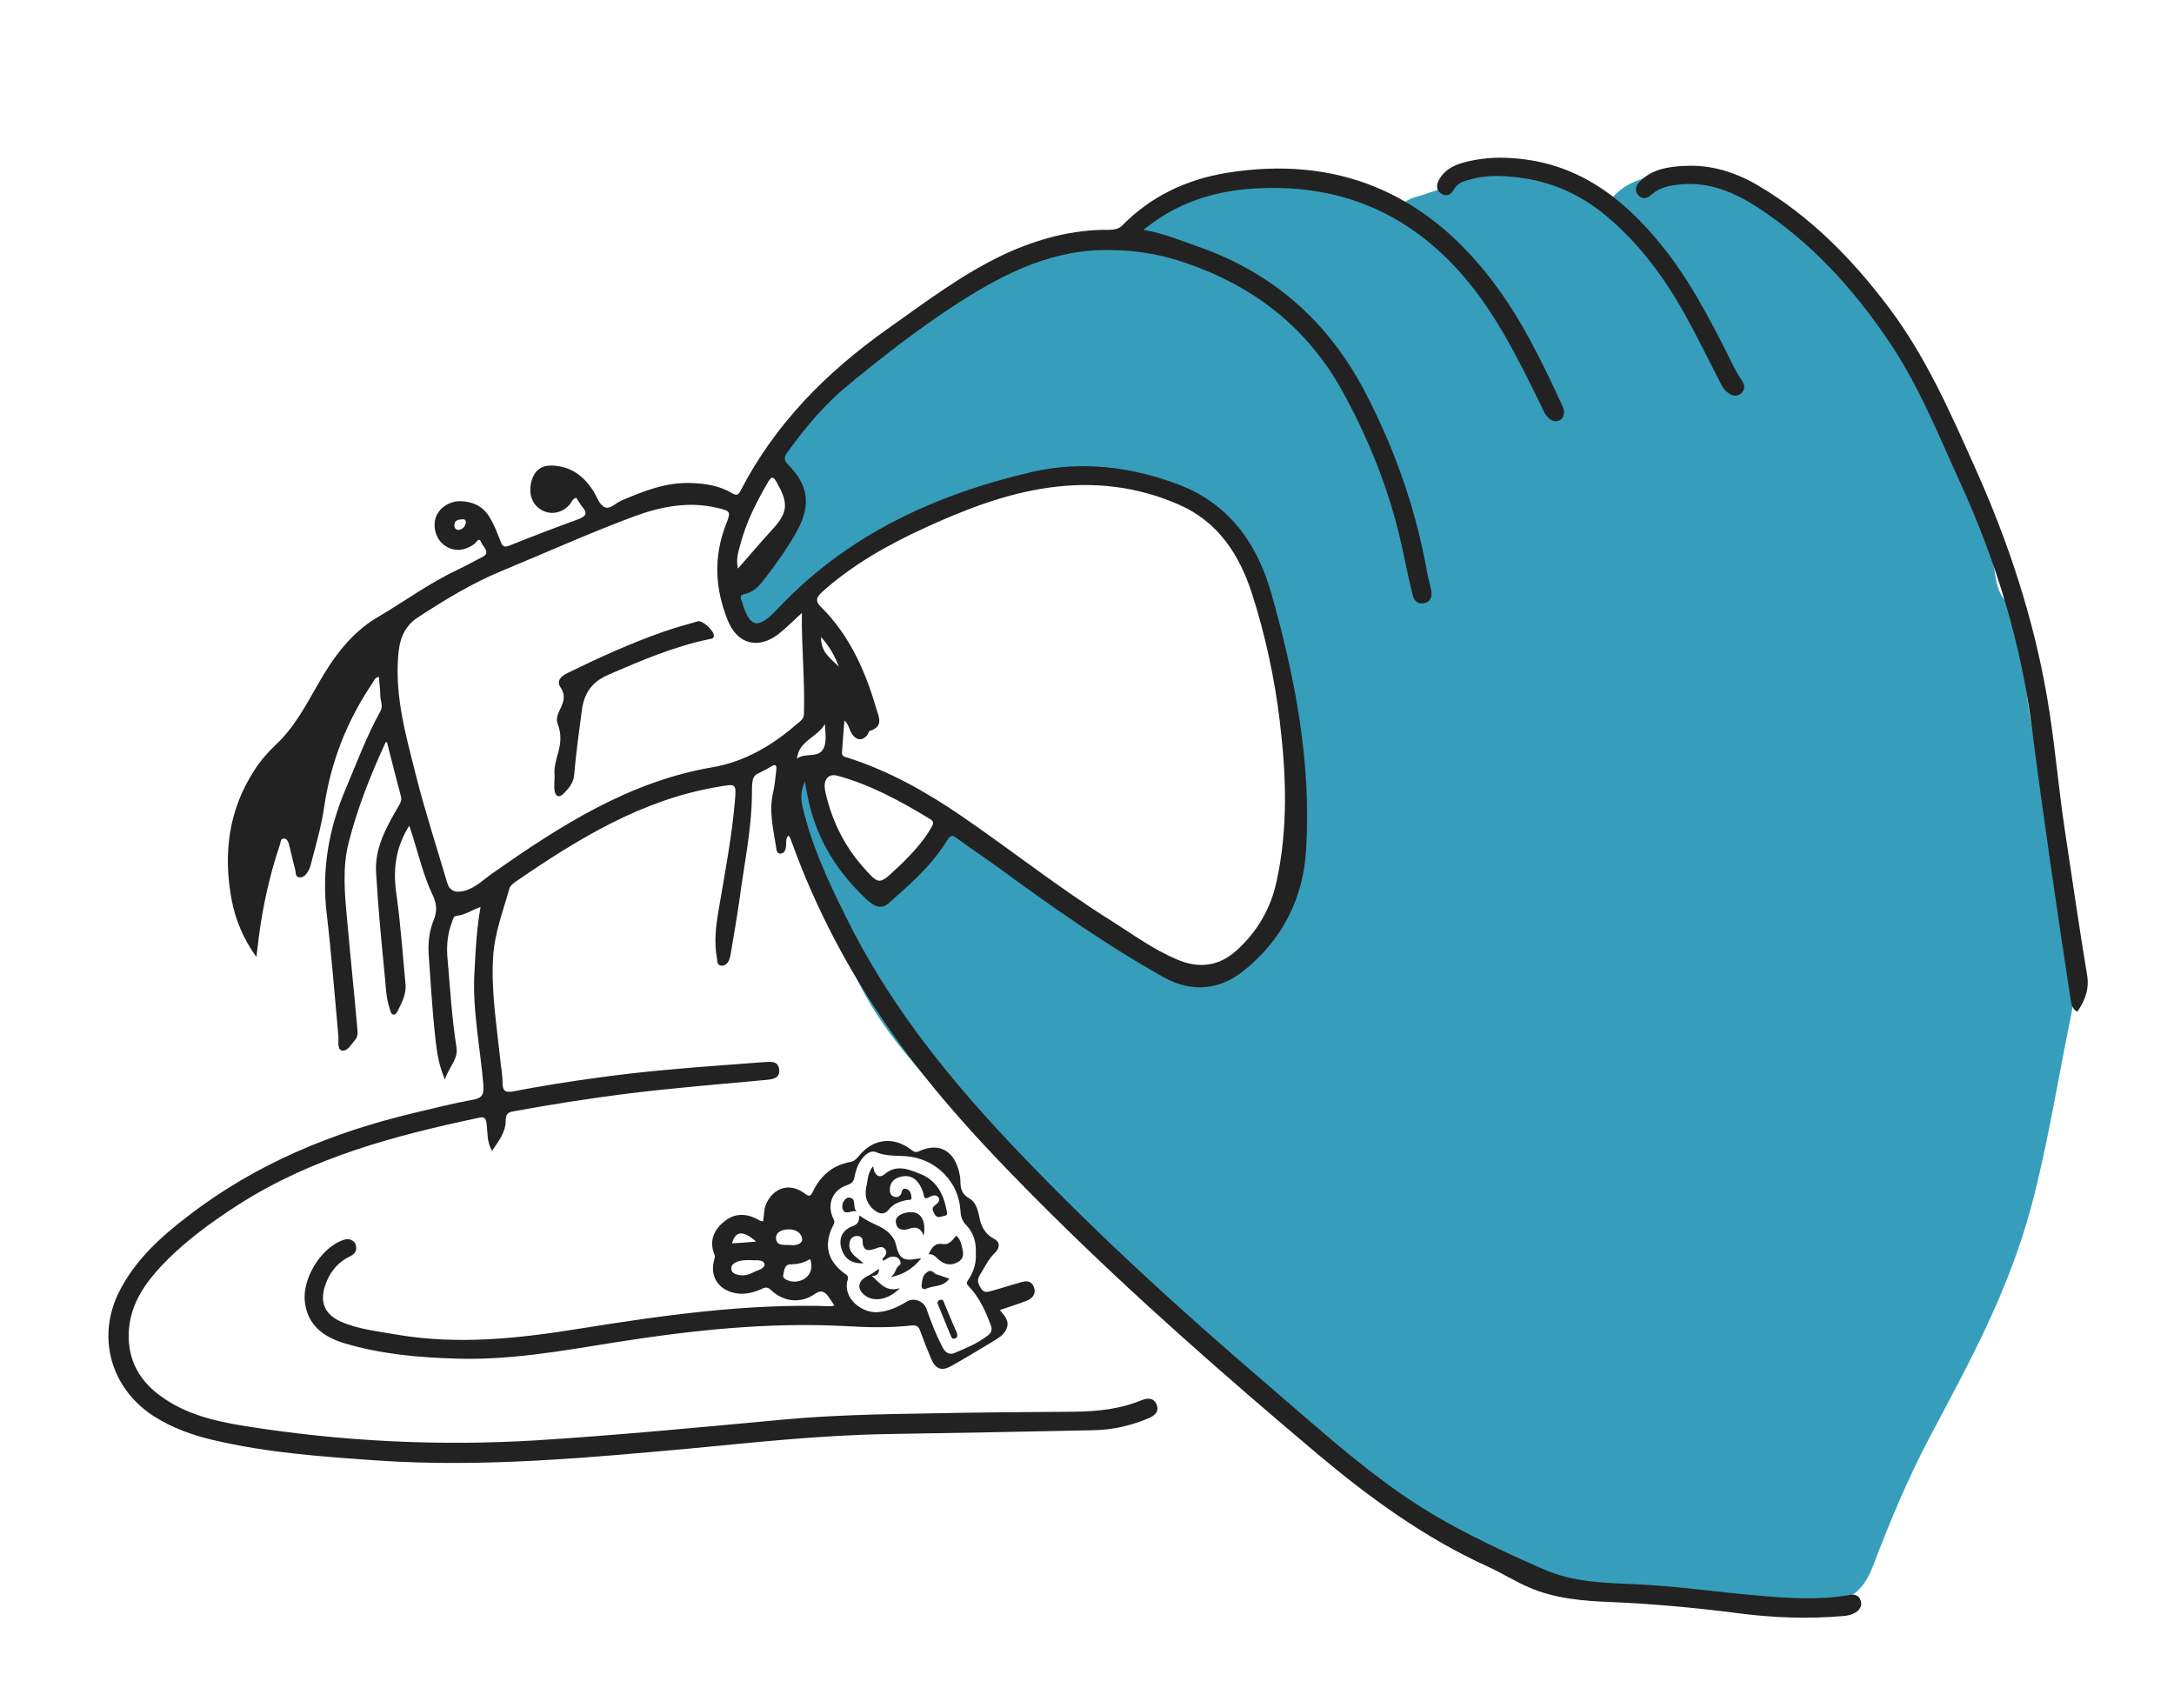 <?xml version="1.0" encoding="utf-8"?>
<!-- Generator: Adobe Illustrator 18.0.0, SVG Export Plug-In . SVG Version: 6.00 Build 0)  -->
<!DOCTYPE svg PUBLIC "-//W3C//DTD SVG 1.1//EN" "http://www.w3.org/Graphics/SVG/1.1/DTD/svg11.dtd">
<svg version="1.1" xmlns="http://www.w3.org/2000/svg" xmlns:xlink="http://www.w3.org/1999/xlink" x="0px" y="0px"
	 viewBox="0 0 622.5 489" enable-background="new 0 0 622.5 489" xml:space="preserve">
<g id="_xFFFD__x83__x8C__xFFFD__x99__xA0_影像_1_">
</g>
<g id="_xFFFD__x9C__x96_撅_xFFFD__13_xA0_影像_1_">
</g>
<g id="_xFFFD__x9C__x96_撅_xFFFD__3_xA0_影像_1_">
</g>
<g id="_xFFFD__x9C__x96_撅_xFFFD__14_xA0_影像_1_">
</g>
<g id="_xFFFD__x9C__x96_撅_xFFFD__4_xA0_影像_1_">
</g>
<g id="_xFFFD__x9C__x96_撅_xFFFD__15_xA0_影像_1_">
</g>
<g id="_xFFFD__x9C__x96_撅_xFFFD__5_xA0_影像_1_">
</g>
<g id="_xFFFD__x9C__x96_撅_xFFFD__16_xA0_影像_1_">
	<g>
		<path fill="#369EBB" d="M210.2,175.4c0-1.4,0-2.9,0-4.3c0.4-5.7,4.8-9,7.7-13.3c2.1-3.2,4.2-6.5,6.2-9.8c1.4-2.4,1.3-4.9,0.2-7.3
			c-1.5-3.3-2.3-6.8-3.1-10.3c-0.3-1.3-0.3-2.8,0.7-3.5c2.4-1.8,3.7-4.4,5.6-6.5c6.5-7.3,14.3-14,22.5-19c8.4-5.1,10.5-6.1,17.5-13
			c12-11.8,33.2-20.3,49.6-22.2c0.3,0,0.6-0.1,0.8-0.1c5.7,0.7,9.2-3.3,13.7-5.7c11-6,22.7-10.2,35.6-10.1c3.7,0,7.4,0,11.1,0.2
			c5.2,0.2,9.6,2.3,13.9,4.8c1,0.6,2,1.2,2.9,1.9c2.4,1.9,4.8,2.3,7.4,0.5c1.7-1.2,3.8-1.5,5.8-2.2c3.6-1.3,7.3-2,10.5-4.2
			c1.2-0.9,2.8-1.2,4.4-1.3c10.4-0.3,20.5,1.1,30.3,4.8c1.6,0.6,3,1.6,4.4,2.6c1.3,0.8,2.3,0.9,3.3-0.3c4.9-5.8,11.3-7,18.5-6.9
			c7.8,0.1,15.2,0.8,22.2,4.7c10,5.6,18.4,12.8,25.4,21.8c8.6,11.1,15.5,23.2,22.3,35.4c3.6,6.4,7,13,10.5,19.5
			c5.4,10,9.1,20.5,11,31.7c0.5,3.2,0.9,6.4,3.3,8.9c0.3,0.3,0.4,0.8,0.5,1.3c1.5,7.4,4.4,14.6,5.1,22c1.3,14.6,5.7,28.7,7,43.3
			c0.9,9.8,2.7,19.4,5.2,28.9c2.1,7.9,2.3,15.8,0.7,23.7c-3.7,17.9-6.5,36.1-11.2,53.8c-3.2,12-7.7,23.5-13,34.8
			c-5,10.7-10.6,21-16.1,31.4c-6.3,11.9-11.5,24.4-16.3,37c-2.9,7.7-7.5,10.8-15.7,10.5c-3.6,0-7.2,0-10.8,0
			c-10.8,0.1-21.7-0.1-32.5-0.9c-11.3-0.9-26.2-3-36.8-7.1c-28.4-10.9-48.7-29.2-73.4-46.6c-10.2-7.2-17.6-16.4-27-24.5
			c-11.9-10.2-22.4-18.9-34-29.5c-10.4-9.5-20.9-20.2-30.5-30.5c-12.4-13.3-25.6-27-32.1-44c-3.7-9.7-8.2-19.2-12.1-28.9
			c-2-5-3.8-10.1-4.6-15.5c-0.4-2.6-0.1-5,0.5-7.5c0.3-1.2,1.1-2.3,2.2-3c2-1.3,4.4-0.5,4.8,1.9c1.1,8.6,5.1,16,9.2,23.4
			c1.3,2.4,3.5,7.4,5.2,9.4c0.9,1,5.5-1,6.5-2c5.5-5.3,8.5-12.2,14.2-17.4c1.8-1.6,4.6-1.6,6.5,0c7.9,6.2,15.9,12.2,24.1,17.9
			c9,6.2,14.3,14.7,24.7,18.6c6.4,2.4,13.4,8.2,20.5,7.5c5.2-0.5,12-8.3,14.4-12.9c3.1-5.8,7.5-11.8,8.6-18.1c1.4-8,2.5-16.4,3-24.5
			c0.3-5-3.4-10.1-3.4-15.1c0.1-9.6-1.8-18.9-4.5-28.1c-2.1-7-4.4-13.9-7.6-20.5c-4.1-8.5-10.8-14.2-19-18.5
			c-7.1-3.7-24.2-6.4-32-5.3c-12.3,1.7-15.5,3.6-27.5,6.5c-6.5,1.6-17.5,6.8-23.5,9.5c-9.1,4.1-13.6,9.3-21.5,15
			c-3.9,2.8-5.8,5.9-9.5,9c-2.5,2.1-3.9,5.6-7.1,5.1C212,181.7,210.8,178.7,210.2,175.4z"/>
		<path fill="#5BAAC4" d="M520,457.8c0,0.2-0.1,0.3-0.1,0.5c-4,0-8,0-12,0c0-0.1-0.1-0.3-0.1-0.4C511.9,457.8,515.9,457.8,520,457.8
			z"/>
	</g>
</g>
<g id="_xFFFD__x9C__x96_撅_xFFFD__6_xA0_影像_1_">
	<g>
		<path fill="#222222" d="M137.6,259.7c-2.6,0.9-4.5,2.3-6.8,2.5c-1,0.1-1.1,1.1-1.4,1.9c-1.4,3.6-1.6,7.3-1.2,11
			c0.7,8.2,1.2,16.5,2.5,24.7c0.6,3.5-2.2,5.7-3.3,9.3c-2.2-5.1-2.5-9.7-3-14.3c-0.7-6.9-1.1-13.8-1.6-20.7c-0.3-3.7,0-7.3,1.4-10.7
			c1-2.5,0.9-4.6-0.3-7.1c-2.5-5.3-3.9-10.9-5.6-16.5c-0.3-1-0.7-2-1.1-3.4c-4,6.3-4.7,12.7-3.7,19.6c1.2,8.5,1.8,17.2,2.6,25.7
			c0.3,2.7-0.9,5.1-2.1,7.5c-0.3,0.5-0.6,1.4-1.3,1.3c-0.8-0.1-0.9-1-1.1-1.7c-0.9-2.6-1.1-5.4-1.3-8.1c-1-10.2-2-20.4-2.6-30.7
			c-0.5-7.2,3-13.3,6.5-19.3c0.5-0.9,0.9-1.6,0.6-2.7c-1.4-5.2-2.7-10.4-4-15.5c-0.1,0-0.4,0-0.4,0.1c-4.3,9.3-8.1,18.9-10.6,28.8
			c-1.8,7.2-1.1,14.6-0.4,22c0.9,10.3,2,20.6,2.9,30.9c0.1,1.2,0.3,2.4-0.6,3.4c-1.1,1.3-2.2,3.4-3.8,3.1c-1.4-0.3-0.9-2.7-1-4.1
			c-1.1-11.8-2-23.7-3.4-35.5c-1.4-12.5,0.7-24.2,5.6-35.6c3.1-7.3,5.9-14.9,9.8-21.9c0.9-1.6,0-3,0-4.5c0-1.8-0.3-3.6-0.4-5.4
			c-1.2,0.2-1.4,1.1-1.8,1.7c-7.3,10.8-12,22.6-13.9,35.7c-0.8,5.6-2.5,11.2-3.9,16.7c-0.2,0.8-0.6,1.5-1.1,2.2
			c-0.5,0.7-1.2,1.2-2.1,1.1c-1.1-0.1-1-1.2-1.1-1.9c-0.7-2.5-1.2-5.1-1.9-7.7c-0.2-0.7-0.6-1.5-1.4-1.5c-1,0-0.9,1-1.1,1.6
			c-3.3,9.7-5.4,19.8-6.5,30c-0.1,0.6-0.1,1.2-0.3,2.3c-3.8-5.3-6-10.7-7.1-16.5c-2.4-13-0.9-25.5,6.5-36.9c1.7-2.7,3.8-5.1,6.1-7.3
			c5.3-4.9,8.6-11.2,12.1-17.3c4.3-7.6,9.4-14.7,17-19.2c7.7-4.5,14.8-9.8,22.9-13.6c2.5-1.2,4.8-2.5,7.2-3.7c2.6-1.3,0.1-3-0.3-4.2
			c-0.6-1.7-1.4,0-1.9,0.4c-2.9,2.1-5.8,2.3-8.4,0.6c-2.6-1.7-3.7-5.3-2.7-8.2c0.9-2.6,3.9-4.7,7.1-4.6c3.3,0.1,6.2,1.3,8.1,4.3
			c1.5,2.3,2.4,4.9,3.4,7.4c0.5,1.3,1.1,1.6,2.5,1c6.5-2.6,13-5.1,19.6-7.5c2.1-0.8,2.9-1.6,1.3-3.5c-0.7-0.8-1.2-1.8-1.8-2.7
			c-1.2,0.4-1.4,1.5-2.1,2.2c-2.1,2.2-5.1,2.8-7.7,1.4c-2.8-1.5-3.9-4.6-3.1-8c0.8-3.3,2.8-4.9,6-4.8c5.3,0.2,9,2.9,11.8,7.3
			c1,1.6,1.7,3.9,3.2,4.6c1.6,0.8,3.3-1.3,5.1-2c6.2-2.6,12.4-5.1,19.4-4.9c4.2,0.1,8.3,0.7,12,2.9c1.2,0.7,1.7,0.7,2.4-0.6
			c9.9-19.2,24.6-34,42.1-46.4c10.9-7.7,21.5-15.8,33.7-21.5c9.4-4.3,19.3-7,29.7-6.9c1.5,0,2.9-0.2,4-1.4
			c8.2-8.3,18.3-13,29.7-14.9c31.5-5.1,56.8,5.6,76,30.8c8.3,10.8,14.2,23,19.9,35.3c0.5,1.1,1.1,2.3,0.5,3.6
			c-0.8,1.7-2.8,1.9-4.3,0.4c-1.1-1.1-1.6-2.6-2.3-4c-6-12.2-11.9-24.3-20.6-34.9c-15.5-18.9-35.4-27.9-59.8-26.8
			c-10,0.4-19.6,2.8-28.2,8.3c-1.6,1-3.1,2.2-5,3.6c5.8,1,10.8,3.1,15.9,4.9c21.3,7.5,37,21.4,47.5,41.4
			c8.6,16.5,14.7,33.8,17.9,52.1c0.3,1.6,0.8,3.2,1.1,4.8c0.3,1.7,0,3.2-1.9,3.7c-1.9,0.4-3-0.7-3.4-2.3c-1.2-4.9-2.2-9.9-3.3-14.9
			c-3.5-15.5-9.4-30.1-17.1-44c-10.5-18.7-26.5-30.5-46.7-36.9c-6.3-2-12.6-2.9-19.2-3c-16.5-0.4-30.3,6.5-43.6,15
			c-11.2,7.2-21.6,15.3-31.9,23.8c-6.7,5.5-12.2,12.1-17.3,19.2c-1,1.4-0.9,2.3,0.3,3.5c5.7,5.7,6.5,11.3,2.8,18.4
			c-2.8,5.2-6.3,10-9.9,14.7c-1.4,1.8-3.1,3.4-5.4,3.9c-1.2,0.2-1.3,0.8-0.9,1.7c0,0.1,0.1,0.2,0.1,0.3c2.2,7.6,4.5,8.3,10,2.5
			c20-21.4,45.3-33,73.2-39.5c14.1-3.2,28.1-1.5,41.5,3.5c14.6,5.4,22.8,16.8,26.9,31.2c6.8,24,11.5,48.3,10,73.4
			c-0.8,14-6.8,25.8-17.7,34.6c-7,5.7-15,6.5-23.1,2c-16.1-9-31.2-19.6-46.1-30.5c-4.3-3.2-8.8-6.1-13.1-9.3c-1.3-1-1.9-0.9-2.8,0.6
			c-4.3,7.1-10.5,12.5-16.6,17.9c-2,1.8-3.9,1.4-6.5-1c-8.1-7.6-13.8-16.5-16.4-27.4c-0.2-1-0.4-2-0.6-2.9c-0.2-1-0.4-1.9-0.6-3.4
			c-1.4,2.8-1.2,5.3-0.6,7.6c2.6,11,7.4,21.2,12.4,31.3c11.2,22.7,26.5,42.5,43.6,61c24.4,26.3,50.9,50.4,78.1,73.7
			c12.5,10.7,24.7,21.8,38.3,31.1c12.3,8.4,25.8,14.7,39.4,20.7c8.8,3.9,17.6,4,26.5,4.4c11.6,0.5,23.1,2.2,34.7,3.2
			c8.9,0.8,17.8,1.4,26.6-0.1c1.5-0.3,2.8,0,3.3,1.6c0.5,1.5-0.3,2.6-1.5,3.4c-1,0.6-2.2,0.9-3.4,1c-10.4,0.9-20.7,0.5-31-0.9
			c-11.8-1.5-23.7-2.6-35.6-3.1c-8-0.3-16.2-1-23.5-4.2c-4-1.7-7.9-4.2-11.9-6c-18-8.2-33.8-19.7-48.9-32.4
			c-26.2-22.1-52-44.7-76.3-68.8c-16.6-16.5-32.7-33.4-46.1-52.7c-11.6-16.6-21-34.4-27.9-53.5c-0.2-0.5-0.4-1-0.6-1.5
			c-0.1-0.1-0.2-0.2-0.4-0.3c-0.8,0.8-0.5,1.9-0.6,2.8c-0.1,1.1-0.4,2.2-1.5,2.3c-1.2,0.1-1.3-1.1-1.4-2c-0.8-5.2-2.1-10.3-0.8-15.6
			c0.5-2.1,0.6-4.3,0.9-6.5c0.1-1.2-0.3-1.6-1.4-0.9c-5.1,3.2-5.6,1.2-5.6,8.2c-0.1,10.2-2.3,20.2-3.6,30.3
			c-0.7,4.9-1.6,9.9-2.4,14.8c-0.1,0.7-0.3,1.4-0.5,2.1c-0.4,1-1.1,1.7-2.2,1.7c-1.3-0.1-1.2-1.3-1.3-2.1c-0.9-4.7-0.3-9.4,0.5-14
			c1.7-10.2,3.7-20.4,4.6-30.7c0.5-5.6,0.4-5.3-4.9-4.4c-21.8,3.7-40,14.9-57.8,27.1c-0.8,0.6-1.7,1.2-1.9,2.2
			c-1.8,6.4-4.2,12.6-4.6,19.4c-0.6,9.8,1,19.4,2,29c0.2,2.3,0.7,4.7,0.7,7c0,2.3,0.7,2.9,3,2.5c8.2-1.6,16.5-2.9,24.7-4
			c12.2-1.7,24.4-2.7,36.6-3.6c3.5-0.3,7.1-0.5,10.6-0.8c1.9-0.1,4-0.4,4.3,2.1c0.3,2.6-1.9,2.8-3.7,3c-13.2,1.2-26.4,2.3-39.6,3.9
			c-11,1.4-21.9,3.1-32.8,5.1c-1.7,0.3-2.2,0.9-2.2,2.8c0,3.1-2,5.7-3.9,8.5c-1.6-2.6-1.2-5.4-1.6-7.9c-0.2-1.4-0.6-1.9-2-1.6
			c-24.2,5.1-47.9,11.4-69,24.9c-8.1,5.2-15.9,10.9-22.5,18c-4.4,4.8-8,10.1-8.8,16.9c-0.9,8.2,2.1,14.8,8.7,19.7
			c7.2,5.4,15.7,7.4,24.4,8.8c27.6,4.4,55.4,5.8,83.4,4.1c23.9-1.5,47.6-3.8,71.4-6c13.4-1.2,26.9-1.5,40.3-1.7
			c14.3-0.3,28.5-0.4,42.8-0.5c6.5-0.1,12.9-0.8,18.9-3.3c1.8-0.7,3.5-0.7,4.3,1.3c0.8,2.1-0.7,3.2-2.4,3.9
			c-5,2.1-10.2,3.3-15.6,3.4c-19.6,0.4-39.3,0.8-58.9,1.1c-18.8,0.3-37.5,2.3-56.3,4.1c-29.8,2.7-59.6,5.5-89.5,3.5
			c-15.9-1.1-31.9-2.2-47.5-5.9c-6-1.4-11.8-3.5-17.1-6.9c-12.4-8.1-16.4-23-9.5-36.1c4.6-8.8,11.7-15.2,19.4-21.1
			c19.3-14.9,41.3-24,65-29.6c5.5-1.3,10.9-2.7,16.5-3.7c2.8-0.5,3.3-1.5,3.1-4.3c-0.9-11-3.3-22-2.5-33.1
			C136.2,271.6,136.5,265.9,137.6,259.7z M241.8,206.3c-0.3,3.2-0.5,6.2-0.7,9.1c-0.1,1.1,0.7,1.3,1.5,1.5
			c11.9,3.8,22.6,9.8,32.8,16.8c14.3,9.8,27.9,20.6,42.6,29.8c6.2,3.9,12.1,8.3,19,11.2c6.2,2.7,12,2,17-2.5
			c5.9-5.3,9.8-11.9,11.5-19.7c3.4-15.4,2.8-30.9,0.9-46.4c-1.5-12.2-4.1-24.3-7.9-36.1c-3.6-11.2-9.7-20.6-20.9-25.5
			c-11.8-5.2-24.3-6.7-37.1-4.9c-12.4,1.7-24,6.2-35.4,11.4c-10.7,4.9-20.9,10.6-29.7,18.5c-1.9,1.7-1.9,2.8-0.2,4.4
			c8,8,12.5,18,15.6,28.6c0.8,2.7,2.4,5.5-1.8,6.8c-0.2,0.1-0.3,0.6-0.5,0.9c-1.4,2.1-3.4,1.9-4.7-0.3
			C243.2,209,243.1,207.5,241.8,206.3z M229.6,175.5c-2.5,2.3-4.4,4.2-6.5,5.9c-5.9,4.7-12.1,3.1-14.8-4c-3.6-9-4-18.1-0.4-27.3
			c1.4-3.6,1.4-3.8-2.6-4.7c-8-1.9-15.9-0.4-23.3,2.3c-13,4.8-25.6,10.5-38.4,15.8c-8.5,3.5-16.3,8.3-24,13.3
			c-4.1,2.7-5.3,6.7-5.6,11.2c-0.9,11.7,2.3,22.9,5.1,34c2.6,10.3,5.9,20.4,8.9,30.6c0.7,2.5,2.4,3.2,5.2,2.4c3.1-0.9,5.4-3.3,8-5.1
			c19.3-13.5,38.9-26.1,62.7-30.2c9.4-1.6,17.3-6.3,24.4-12.5c0.8-0.7,1.9-1.3,1.9-2.8C230.5,194.9,229.5,185.5,229.6,175.5z
			 M236.1,225.2c0.1,0.3,0.1,0.9,0.2,1.4c1.8,8.1,5.3,15.4,10.8,21.6c4.6,5.2,4.6,5.2,9.6,0.5c0.5-0.5,1.1-1,1.6-1.5
			c3.1-3.1,6.2-6.4,8.4-10.3c0.6-1,0.8-1.7-0.4-2.4c-8.4-5.1-17-9.8-26.5-12.4C237.6,221.5,236.1,222.7,236.1,225.2z M211.3,162.8
			c3.7-4.2,6.9-8,10.3-11.7c4.2-4.7,4-7.4,0.7-13.2c-0.9-1.5-1.4-1.5-2.3,0c-3.4,5.8-6.4,11.7-8.1,18.3
			C211.4,158.1,210.7,160,211.3,162.8z M228.2,217.2c2.3-1.7,5.7-0.2,7.3-2.4c1.4-2,0.8-4.9,0.7-7.5
			C234.1,211.1,228.7,212.1,228.2,217.2z M235.1,182.4c-0.1,4.5,2.9,6.2,5.1,8.5C239.1,188,237.7,185.3,235.1,182.4z M133.4,149.6
			c0-0.9-0.6-1-1.3-0.9c-1.1,0.1-2,0.4-2,1.7c0,0.8,0.5,1.4,1.3,1.3C132.7,151.5,133.2,150.6,133.4,149.6z"/>
		<path fill="#222222" d="M238.9,373.8c-0.7-1.1-1.2-1.9-1.8-2.7c-1.1-1.4-2.1-1.8-3.8-0.6c-4,2.8-8.9,2.3-12.5-1.1
			c-0.9-0.9-1.6-0.9-2.6-0.4c-2.8,1.3-5.7,1.9-8.7,1c-4.1-1.3-6.1-4.7-5.1-8.9c0.1-0.6,0.5-1.2,0.2-1.8c-1.7-4.1-0.1-7.4,3.1-9.8
			c3.1-2.4,6.6-2,9.9,0c0.2,0.1,0.5,0.1,0.9,0.2c0.3-1.6,0.2-3.3,0.8-4.8c2.1-4.9,6.8-6.4,11.1-3.2c1.3,1,1.7,0.9,2.4-0.6
			c2.2-4.5,5.6-7.5,10.7-8.4c1.2-0.2,1.8-1,2.5-1.8c4-4.9,9.9-5.6,14.9-1.7c0.8,0.6,1.3,0.9,2.3,0.4c5.3-2.4,9.5-0.5,11.2,5.1
			c0.3,1.1,0.6,2.3,0.6,3.5c0,2.1,0.4,3.7,2.5,4.9c1.7,0.9,2.4,2.9,2.8,4.8c0.5,3,1.6,5.4,4.5,6.9c1.7,0.9,1.4,2.7,0.1,3.9
			c-1.9,1.8-2.9,4.1-4.3,6.3c-1,1.6-0.5,2.6,0.3,3.9c0.9,1.4,1.9,1,3.1,0.7c2.7-0.8,5.4-1.6,8.1-2.4c1.6-0.5,3-0.6,3.8,1
			c0.9,1.8,0.1,3.3-1.6,4.1c-2.5,1-5.1,1.8-8,2.8c1.2,1.5,2.6,2.8,2.1,4.8c-0.6,2.2-2.5,3.2-4.3,4.3c-3.8,2.3-7.6,4.6-11.5,6.8
			c-2.9,1.7-4.7,1.1-6-2c-1.1-2.6-2.1-5.2-3.1-7.9c-0.4-1.2-1-1.7-2.4-1.6c-6.3,0.7-12.5,0.6-18.8,0.2c-22.4-1.2-44.4,1.2-66.5,4.7
			c-15,2.4-29.9,5.1-45.2,4.6c-10.8-0.3-21.6-1.3-32-4.4c-5.9-1.8-10.5-5.1-11.3-11.8c-0.8-6.5,4.3-15,10.3-17.5
			c1-0.4,2.1-0.8,3.1-0.2c0.8,0.4,1.2,1,1.3,2c0.1,1.4-0.7,2.1-1.9,2.7c-3.5,1.7-5.8,4.6-7,8.3c-1.6,4.7-0.1,8.3,4.5,10.3
			c5.2,2.3,10.9,2.8,16.4,3.8c17.5,2.9,34.8,1,52.1-1.8c23.8-3.8,47.6-7.2,71.8-6.4C238.1,374,238.3,373.9,238.9,373.8z
			 M279.4,358.9c0.2-3.1-0.6-5.9-2.7-8.1c-1.3-1.3-1.6-2.6-1.7-4.3c-0.5-7.9-6.5-14.1-14.2-15.3c-3.3-0.5-6.6,0.1-9.9-1.3
			c-1.6-0.7-3.3,0.7-4.3,2.2c-1,1.4-1.6,3.1-1.9,4.8c-0.2,1.2-0.6,1.9-2.1,2.4c-4.3,1.4-6,5.7-3.9,9.8c0.4,0.9,0.1,1.3-0.2,1.9
			c-2.7,5.4-1.6,10,3.3,13.6c0.7,0.5,1.3,0.8,0.9,1.9c-1.5,5.2,4.1,9.5,8.5,9.2c3.1-0.2,5.8-1.4,8.4-3c2-1.3,4.9-0.2,5.7,2.1
			c1.3,3.7,2.7,7.3,4.5,10.8c0.7,1.4,1.8,2.5,3.5,1.8c3.3-1.4,6.5-2.7,9.4-4.9c1-0.7,1.5-1.6,1.1-2.8c-1.5-4.1-3.3-8.1-6.3-11.3
			c-0.9-0.9-0.8-1.2-0.2-2C278.8,364.1,279.6,361.6,279.4,358.9z M232,360.5c-1.9,1.1-3.7,1.5-5.6,1.5c-1.9,0-1.8,1.9-2.1,2.9
			c-0.4,1.1,0.9,1.6,1.9,1.9C229.2,367.6,233.6,365.4,232,360.5z M214.9,360.8c-1.4,0-2.5,0-3.7,0.4c-1,0.4-1.9,1-1.8,2.1
			c0.1,1.3,1.3,1.6,2.4,1.8c1.3,0.2,2.6-0.1,3.7-0.7c1.3-0.7,3.6-1.1,3.4-2.5C218.5,360.4,216.2,361,214.9,360.8z M225.7,352
			c-1.8,0-3.6,0.8-3.5,2.6c0.2,2.4,2.7,1.7,4.3,1.9c1.4,0.2,3.3-0.4,3.2-1.7C229.5,352.9,227.7,351.9,225.7,352z M216.5,355.5
			c-3.7-3.3-5.9-3.1-6.9,0.5C211.8,355.9,213.9,355.7,216.5,355.5z"/>
		<path fill="#222222" d="M594.8,289.7c-1.4-0.8-1.7-2.1-1.9-3.5c-3.9-25.7-7.7-51.3-11-77.1c-3.1-24.7-10.3-48.4-20.7-71.1
			c-6.3-13.8-11.9-27.9-20.5-40.5c-10.1-14.9-22-28-37.1-37.9c-6.8-4.5-14.1-7.6-22.5-6.8c-3,0.3-5.9,0.8-8.3,3
			c-1.1,1-2.5,1.4-3.6,0.2c-1.3-1.4-0.8-2.9,0.4-4.1c3.5-3.5,8.2-4.2,12.8-4.4c7.6-0.4,14.5,1.8,21,5.6
			c14.9,8.8,26.7,20.8,37.1,34.5c10.9,14.3,18,30.6,25.3,46.9c9.3,20.8,16.4,42.3,20.3,64.8c2.2,12.6,3.2,25.4,5.1,38.1
			c2.1,13.9,4.1,27.8,6.4,41.7C598.3,283,597.1,286.4,594.8,289.7z"/>
		<path fill="#222222" d="M429.4,50.4c-3.1-0.1-6.2,0.3-9.2,1.2c-1.5,0.4-2.9,1-3.8,2.5c-0.8,1.4-1.9,2.4-3.6,1.4
			c-1.8-1.1-1.5-2.8-0.6-4.3c1.4-2.4,3.7-3.7,6.3-4.5c4.8-1.4,9.8-1.8,14.8-1.4c18.4,1.3,31.5,11.3,42.6,25.1
			c7.6,9.4,13.2,20,18.6,30.7c1.3,2.7,2.6,5.4,4.3,7.9c0.8,1.2,0.9,2.4-0.1,3.5c-1.2,1.2-2.5,0.9-3.7,0.1c-1.3-0.8-2-2.1-2.6-3.4
			c-3.3-6.4-6.4-12.8-9.9-19.1c-6.2-11.1-13.7-21.2-23.7-29.2C450.1,54,440.3,50.7,429.4,50.4z"/>
		<path fill="#222222" d="M158.8,221.9c-0.2-1.7,0.3-4,1-6.3c0.8-2.8,1-5.5-0.1-8.3c-0.7-1.9,0.3-3.3,1-4.9c0.8-1.9,1.2-3.5-0.2-5.6
			c-1.3-1.9,0.3-3.3,2-4.1c9-4.4,18.2-8.6,27.7-11.9c3.2-1.1,6.4-2,9.6-2.9c1.4-0.4,4.9,2.9,4.6,4.3c-0.1,0.7-0.8,0.7-1.3,0.8
			c-10.1,2.1-19.5,6.1-28.9,10.2c-4.4,1.9-6.9,4.9-7.6,10.2c-0.8,6.2-1.7,12.4-2.2,18.6c-0.2,2.1-1.5,3.7-2.9,5.1
			c-1.3,1.4-2.4,1.1-2.7-0.7C158.6,225.2,158.8,223.9,158.8,221.9z"/>
		<path fill="#222222" d="M250,333.9c0.3,2.4,1.6,3.7,3.3,2.3c3.4-2.9,6.8-1.4,9.9-0.2c4.7,1.7,6.9,5.6,7.8,10.3
			c0.1,0.6,0.6,1.7-0.5,1.8c-0.9,0.1-2.1,1-2.9-0.5c-0.4-0.8-1-1.6,0-2.4c0.8-0.6,1.8-1.4,1.1-2.4c-0.7-0.9-1.8-0.5-2.7,0
			c-1.4,0.8-1.4-0.2-1.6-1.1c-1.2-3.9-3.4-5.5-6.4-4.8c-2.1,0.5-3.3,1.8-3.2,4c0,0.9,0.5,1.6,1.4,1.8c0.9,0.2,1.6-0.2,1.9-1.1
			c0.2-0.8,0.4-1.5,1.4-1.2c1.1,0.3,1.4,1.4,1.5,2.4c0.1,1-0.8,0.7-1.4,0.8c-1.9,0.4-3.7,1-5,2.6c-1.4,1.8-2.8,1.4-4.2,0.3
			c-2.4-1.9-3-4.4-2.2-7.3C248.5,337.4,248.6,335.6,250,333.9z"/>
		<path fill="#222222" d="M247.3,361.7c-3.7,0.2-5.7-1.5-6.5-4.7c-0.6-2.7,0.6-5,3.5-6c1.5-0.5,1.7-1.6,1.8-3c1.9,1.5,4,2.3,6,3.3
			c1.8,0.9,3.9,2.7,4.4,4.9c0.9,4,2,5,6.1,4.2c0.3,0,0.5,0,1.2-0.1c-2.3,2.8-4.8,4.5-8.8,5.4c1.6-1.1,1.3-2.6,2.5-3.4
			c0.6-0.4,0.4-1.1,0-1.7c-0.5-0.7-1.2-0.8-1.9-0.8c-1,0-1.8,0.7-2.7,1.2c-0.5-0.7,0.2-0.9,0.4-1.2c0.5-0.8,0.7-1.5,0.1-2.2
			c-0.6-0.7-1.4-0.6-2.2-0.3c-2.1,0.8-4.2,1.4-4.2-2.1c0-0.9-0.8-1.4-1.8-1.3c-1,0.1-1.7,0.7-1.9,1.7c-0.4,1.6,0.3,2.9,1.3,3.9
			C245.4,360.2,246.2,360.8,247.3,361.7z"/>
		<path fill="#222222" d="M265.9,359.1c1-2.1,1.9-3.3,4.2-2.9c1.6,0.3,2.7-1.2,3.7-2.4c1.2,1,1.4,2.2,1.7,3.4
			c0.4,1.7,0.6,3.2-1.3,4.2c-1.8,1-3.5,0.7-5-0.4C268.2,360.3,267.6,359,265.9,359.1z"/>
		<path fill="#222222" d="M251.7,363.3c0,1.4-0.6,2.1-2.1,2c2.5,2.2,4.2,4.8,8.1,3.5c-3.1,3.2-7,4-9.6,2.4c-2.8-1.8-2.7-4.3,0.2-5.8
			C249.5,364.9,250.4,364.1,251.7,363.3z"/>
		<path fill="#222222" d="M264.5,353.8c-0.9-2.4-2.4-2.6-4.1-2c-1.7,0.6-3.4,0.4-3.8-1.4c-0.5-2,1.2-2.8,2.9-3.2
			C263.2,346.4,265.3,348.8,264.5,353.8z"/>
		<path fill="#222222" d="M271.8,366.1c-1.7,2.5-4.5,1.9-6.7,2.9c-0.5,0.2-1.3,0.1-1.2-0.9c0.2-1.4,0.1-2.8,1.5-3.8
			c1.4-1.1,1.9,0.3,2.8,0.6C269.3,365.2,270.5,365.7,271.8,366.1z"/>
		<path fill="#222222" d="M273,383.3c-0.4,0-0.6-0.5-0.8-1c-1.2-2.8-2.3-5.6-3.5-8.5c-0.2-0.5-0.6-1.2,0.4-1.6
			c0.9-0.3,1.1,0.4,1.3,1c1.2,2.8,2.3,5.6,3.6,8.4C274.2,382.6,274.3,383.1,273,383.3z"/>
		<path fill="#222222" d="M245.3,346.9c-1.4-0.6-3.6,1.5-4.1-1.1c-0.2-1.2,0.7-2.9,1.9-2.9C245.4,343,244,345.7,245.3,346.9z"/>
	</g>
</g>
</svg>

